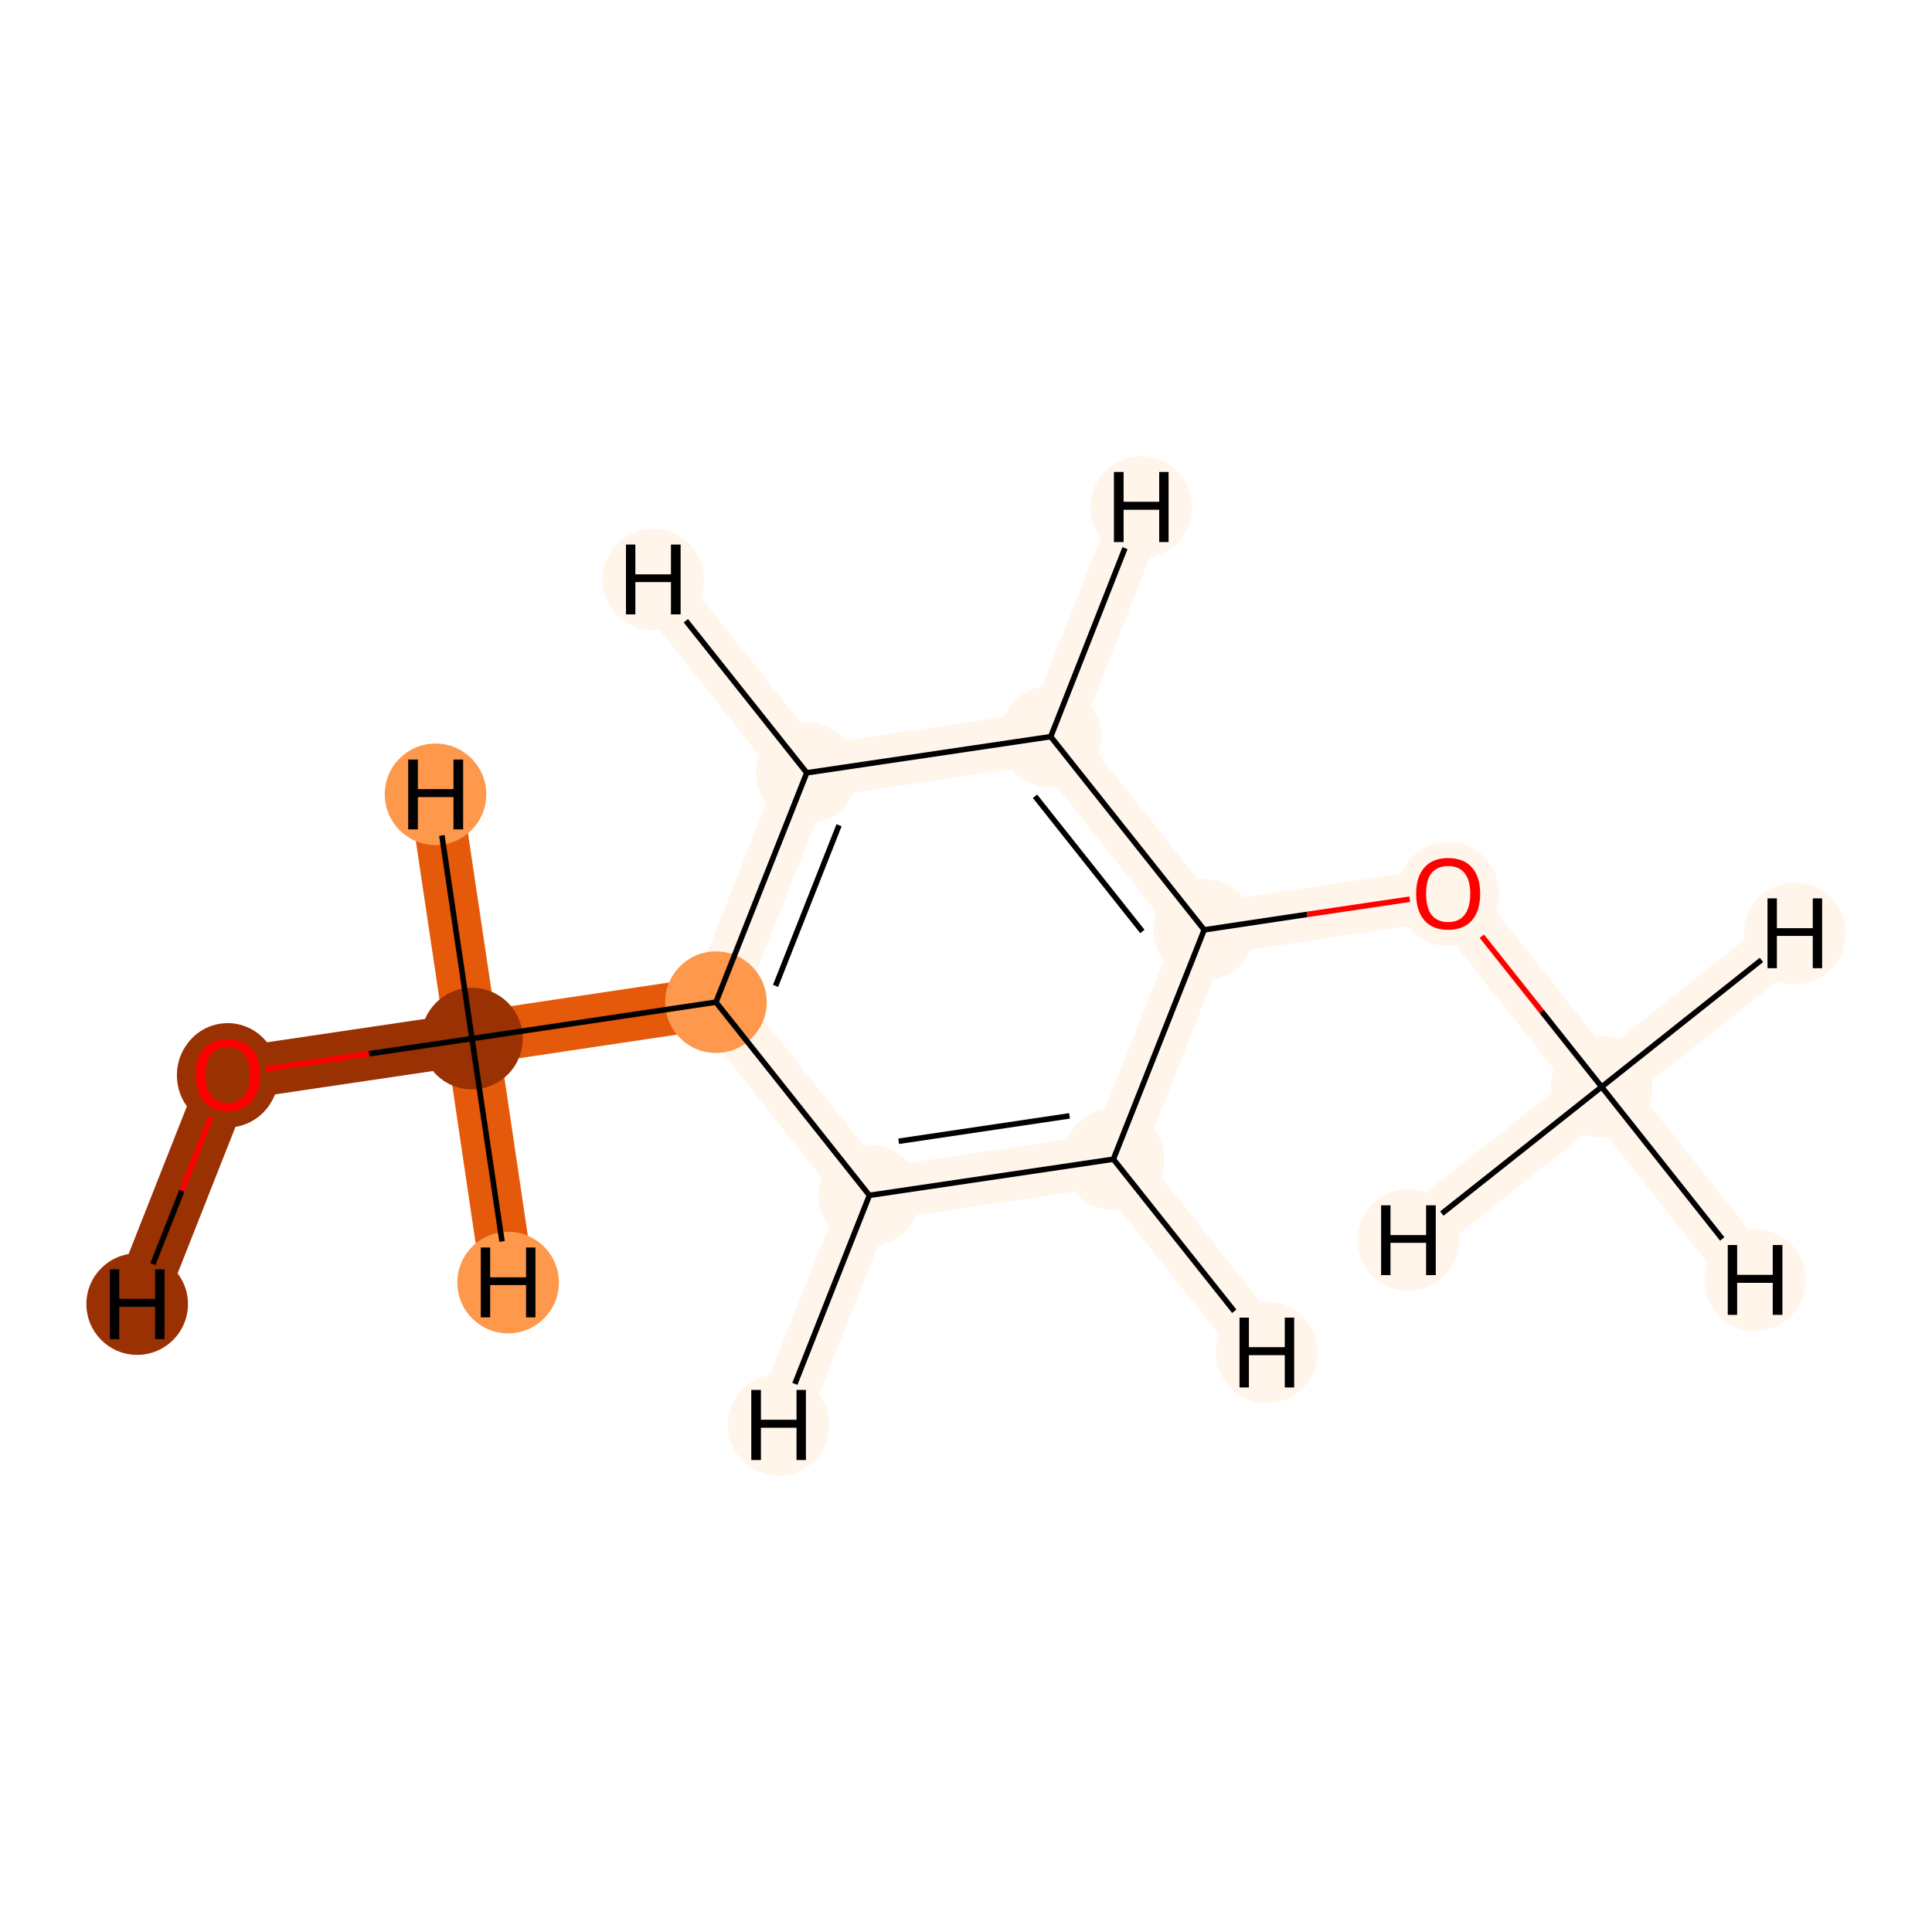<?xml version='1.0' encoding='iso-8859-1'?>
<svg version='1.1' baseProfile='full'
              xmlns='http://www.w3.org/2000/svg'
                      xmlns:rdkit='http://www.rdkit.org/xml'
                      xmlns:xlink='http://www.w3.org/1999/xlink'
                  xml:space='preserve'
width='700px' height='700px' viewBox='0 0 700 700'>
<!-- END OF HEADER -->
<rect style='opacity:1.0;fill:#FFFFFF;stroke:none' width='700.0' height='700.0' x='0.0' y='0.0'> </rect>
<path d='M 82.5,389.4 L 171.0,376.3' style='fill:none;fill-rule:evenodd;stroke:#993103;stroke-width:19.1px;stroke-linecap:butt;stroke-linejoin:miter;stroke-opacity:1' />
<path d='M 82.5,389.4 L 49.7,472.5' style='fill:none;fill-rule:evenodd;stroke:#993103;stroke-width:19.1px;stroke-linecap:butt;stroke-linejoin:miter;stroke-opacity:1' />
<path d='M 171.0,376.3 L 259.4,363.1' style='fill:none;fill-rule:evenodd;stroke:#E5590A;stroke-width:19.1px;stroke-linecap:butt;stroke-linejoin:miter;stroke-opacity:1' />
<path d='M 171.0,376.3 L 157.8,287.8' style='fill:none;fill-rule:evenodd;stroke:#E5590A;stroke-width:19.1px;stroke-linecap:butt;stroke-linejoin:miter;stroke-opacity:1' />
<path d='M 171.0,376.3 L 184.1,464.7' style='fill:none;fill-rule:evenodd;stroke:#E5590A;stroke-width:19.1px;stroke-linecap:butt;stroke-linejoin:miter;stroke-opacity:1' />
<path d='M 259.4,363.1 L 292.3,280.0' style='fill:none;fill-rule:evenodd;stroke:#FFF5EB;stroke-width:19.1px;stroke-linecap:butt;stroke-linejoin:miter;stroke-opacity:1' />
<path d='M 259.4,363.1 L 315.0,433.1' style='fill:none;fill-rule:evenodd;stroke:#FFF5EB;stroke-width:19.1px;stroke-linecap:butt;stroke-linejoin:miter;stroke-opacity:1' />
<path d='M 292.3,280.0 L 380.7,266.9' style='fill:none;fill-rule:evenodd;stroke:#FFF5EB;stroke-width:19.1px;stroke-linecap:butt;stroke-linejoin:miter;stroke-opacity:1' />
<path d='M 292.3,280.0 L 236.7,210.0' style='fill:none;fill-rule:evenodd;stroke:#FFF5EB;stroke-width:19.1px;stroke-linecap:butt;stroke-linejoin:miter;stroke-opacity:1' />
<path d='M 380.7,266.9 L 436.3,336.9' style='fill:none;fill-rule:evenodd;stroke:#FFF5EB;stroke-width:19.1px;stroke-linecap:butt;stroke-linejoin:miter;stroke-opacity:1' />
<path d='M 380.7,266.9 L 413.5,183.7' style='fill:none;fill-rule:evenodd;stroke:#FFF5EB;stroke-width:19.1px;stroke-linecap:butt;stroke-linejoin:miter;stroke-opacity:1' />
<path d='M 436.3,336.9 L 403.4,420.0' style='fill:none;fill-rule:evenodd;stroke:#FFF5EB;stroke-width:19.1px;stroke-linecap:butt;stroke-linejoin:miter;stroke-opacity:1' />
<path d='M 436.3,336.9 L 524.7,323.7' style='fill:none;fill-rule:evenodd;stroke:#FFF5EB;stroke-width:19.1px;stroke-linecap:butt;stroke-linejoin:miter;stroke-opacity:1' />
<path d='M 403.4,420.0 L 315.0,433.1' style='fill:none;fill-rule:evenodd;stroke:#FFF5EB;stroke-width:19.1px;stroke-linecap:butt;stroke-linejoin:miter;stroke-opacity:1' />
<path d='M 403.4,420.0 L 459.0,490.0' style='fill:none;fill-rule:evenodd;stroke:#FFF5EB;stroke-width:19.1px;stroke-linecap:butt;stroke-linejoin:miter;stroke-opacity:1' />
<path d='M 315.0,433.1 L 282.1,516.3' style='fill:none;fill-rule:evenodd;stroke:#FFF5EB;stroke-width:19.1px;stroke-linecap:butt;stroke-linejoin:miter;stroke-opacity:1' />
<path d='M 524.7,323.7 L 580.3,393.8' style='fill:none;fill-rule:evenodd;stroke:#FFF5EB;stroke-width:19.1px;stroke-linecap:butt;stroke-linejoin:miter;stroke-opacity:1' />
<path d='M 580.3,393.8 L 635.9,463.8' style='fill:none;fill-rule:evenodd;stroke:#FFF5EB;stroke-width:19.1px;stroke-linecap:butt;stroke-linejoin:miter;stroke-opacity:1' />
<path d='M 580.3,393.8 L 650.3,338.2' style='fill:none;fill-rule:evenodd;stroke:#FFF5EB;stroke-width:19.1px;stroke-linecap:butt;stroke-linejoin:miter;stroke-opacity:1' />
<path d='M 580.3,393.8 L 510.3,449.3' style='fill:none;fill-rule:evenodd;stroke:#FFF5EB;stroke-width:19.1px;stroke-linecap:butt;stroke-linejoin:miter;stroke-opacity:1' />
<ellipse cx='82.5' cy='389.6' rx='17.9' ry='18.4'  style='fill:#993103;fill-rule:evenodd;stroke:#993103;stroke-width:1.0px;stroke-linecap:butt;stroke-linejoin:miter;stroke-opacity:1' />
<ellipse cx='171.0' cy='376.3' rx='17.9' ry='17.9'  style='fill:#993103;fill-rule:evenodd;stroke:#993103;stroke-width:1.0px;stroke-linecap:butt;stroke-linejoin:miter;stroke-opacity:1' />
<ellipse cx='259.4' cy='363.1' rx='17.9' ry='17.9'  style='fill:#FD984C;fill-rule:evenodd;stroke:#FD984C;stroke-width:1.0px;stroke-linecap:butt;stroke-linejoin:miter;stroke-opacity:1' />
<ellipse cx='292.3' cy='280.0' rx='17.9' ry='17.9'  style='fill:#FFF5EB;fill-rule:evenodd;stroke:#FFF5EB;stroke-width:1.0px;stroke-linecap:butt;stroke-linejoin:miter;stroke-opacity:1' />
<ellipse cx='380.7' cy='266.9' rx='17.9' ry='17.9'  style='fill:#FFF5EB;fill-rule:evenodd;stroke:#FFF5EB;stroke-width:1.0px;stroke-linecap:butt;stroke-linejoin:miter;stroke-opacity:1' />
<ellipse cx='436.3' cy='336.9' rx='17.9' ry='17.9'  style='fill:#FFF5EB;fill-rule:evenodd;stroke:#FFF5EB;stroke-width:1.0px;stroke-linecap:butt;stroke-linejoin:miter;stroke-opacity:1' />
<ellipse cx='403.4' cy='420.0' rx='17.9' ry='17.9'  style='fill:#FFF5EB;fill-rule:evenodd;stroke:#FFF5EB;stroke-width:1.0px;stroke-linecap:butt;stroke-linejoin:miter;stroke-opacity:1' />
<ellipse cx='315.0' cy='433.1' rx='17.9' ry='17.9'  style='fill:#FFF5EB;fill-rule:evenodd;stroke:#FFF5EB;stroke-width:1.0px;stroke-linecap:butt;stroke-linejoin:miter;stroke-opacity:1' />
<ellipse cx='524.7' cy='323.9' rx='17.9' ry='18.4'  style='fill:#FFF5EB;fill-rule:evenodd;stroke:#FFF5EB;stroke-width:1.0px;stroke-linecap:butt;stroke-linejoin:miter;stroke-opacity:1' />
<ellipse cx='580.3' cy='393.8' rx='17.9' ry='17.9'  style='fill:#FFF5EB;fill-rule:evenodd;stroke:#FFF5EB;stroke-width:1.0px;stroke-linecap:butt;stroke-linejoin:miter;stroke-opacity:1' />
<ellipse cx='49.7' cy='472.5' rx='17.9' ry='17.9'  style='fill:#993103;fill-rule:evenodd;stroke:#993103;stroke-width:1.0px;stroke-linecap:butt;stroke-linejoin:miter;stroke-opacity:1' />
<ellipse cx='157.8' cy='287.8' rx='17.9' ry='17.9'  style='fill:#FD984C;fill-rule:evenodd;stroke:#FD984C;stroke-width:1.0px;stroke-linecap:butt;stroke-linejoin:miter;stroke-opacity:1' />
<ellipse cx='184.1' cy='464.7' rx='17.9' ry='17.9'  style='fill:#FD984C;fill-rule:evenodd;stroke:#FD984C;stroke-width:1.0px;stroke-linecap:butt;stroke-linejoin:miter;stroke-opacity:1' />
<ellipse cx='236.7' cy='210.0' rx='17.9' ry='17.9'  style='fill:#FFF5EB;fill-rule:evenodd;stroke:#FFF5EB;stroke-width:1.0px;stroke-linecap:butt;stroke-linejoin:miter;stroke-opacity:1' />
<ellipse cx='413.5' cy='183.7' rx='17.9' ry='17.9'  style='fill:#FFF5EB;fill-rule:evenodd;stroke:#FFF5EB;stroke-width:1.0px;stroke-linecap:butt;stroke-linejoin:miter;stroke-opacity:1' />
<ellipse cx='459.0' cy='490.0' rx='17.9' ry='17.9'  style='fill:#FFF5EB;fill-rule:evenodd;stroke:#FFF5EB;stroke-width:1.0px;stroke-linecap:butt;stroke-linejoin:miter;stroke-opacity:1' />
<ellipse cx='282.1' cy='516.3' rx='17.9' ry='17.9'  style='fill:#FFF5EB;fill-rule:evenodd;stroke:#FFF5EB;stroke-width:1.0px;stroke-linecap:butt;stroke-linejoin:miter;stroke-opacity:1' />
<ellipse cx='635.9' cy='463.8' rx='17.9' ry='17.9'  style='fill:#FFF5EB;fill-rule:evenodd;stroke:#FFF5EB;stroke-width:1.0px;stroke-linecap:butt;stroke-linejoin:miter;stroke-opacity:1' />
<ellipse cx='650.3' cy='338.2' rx='17.9' ry='17.9'  style='fill:#FFF5EB;fill-rule:evenodd;stroke:#FFF5EB;stroke-width:1.0px;stroke-linecap:butt;stroke-linejoin:miter;stroke-opacity:1' />
<ellipse cx='510.3' cy='449.3' rx='17.9' ry='17.9'  style='fill:#FFF5EB;fill-rule:evenodd;stroke:#FFF5EB;stroke-width:1.0px;stroke-linecap:butt;stroke-linejoin:miter;stroke-opacity:1' />
<path class='bond-0 atom-0 atom-1' d='M 96.4,387.3 L 133.7,381.8' style='fill:none;fill-rule:evenodd;stroke:#FF0000;stroke-width:2.0px;stroke-linecap:butt;stroke-linejoin:miter;stroke-opacity:1' />
<path class='bond-0 atom-0 atom-1' d='M 133.7,381.8 L 171.0,376.3' style='fill:none;fill-rule:evenodd;stroke:#000000;stroke-width:2.0px;stroke-linecap:butt;stroke-linejoin:miter;stroke-opacity:1' />
<path class='bond-10 atom-0 atom-10' d='M 76.4,404.8 L 65.9,431.4' style='fill:none;fill-rule:evenodd;stroke:#FF0000;stroke-width:2.0px;stroke-linecap:butt;stroke-linejoin:miter;stroke-opacity:1' />
<path class='bond-10 atom-0 atom-10' d='M 65.9,431.4 L 55.4,458.0' style='fill:none;fill-rule:evenodd;stroke:#000000;stroke-width:2.0px;stroke-linecap:butt;stroke-linejoin:miter;stroke-opacity:1' />
<path class='bond-1 atom-1 atom-2' d='M 171.0,376.3 L 259.4,363.1' style='fill:none;fill-rule:evenodd;stroke:#000000;stroke-width:2.0px;stroke-linecap:butt;stroke-linejoin:miter;stroke-opacity:1' />
<path class='bond-11 atom-1 atom-11' d='M 171.0,376.3 L 160.1,302.7' style='fill:none;fill-rule:evenodd;stroke:#000000;stroke-width:2.0px;stroke-linecap:butt;stroke-linejoin:miter;stroke-opacity:1' />
<path class='bond-12 atom-1 atom-12' d='M 171.0,376.3 L 181.9,449.8' style='fill:none;fill-rule:evenodd;stroke:#000000;stroke-width:2.0px;stroke-linecap:butt;stroke-linejoin:miter;stroke-opacity:1' />
<path class='bond-2 atom-2 atom-3' d='M 259.4,363.1 L 292.3,280.0' style='fill:none;fill-rule:evenodd;stroke:#000000;stroke-width:2.0px;stroke-linecap:butt;stroke-linejoin:miter;stroke-opacity:1' />
<path class='bond-2 atom-2 atom-3' d='M 281.0,357.2 L 304.0,299.0' style='fill:none;fill-rule:evenodd;stroke:#000000;stroke-width:2.0px;stroke-linecap:butt;stroke-linejoin:miter;stroke-opacity:1' />
<path class='bond-9 atom-7 atom-2' d='M 315.0,433.1 L 259.4,363.1' style='fill:none;fill-rule:evenodd;stroke:#000000;stroke-width:2.0px;stroke-linecap:butt;stroke-linejoin:miter;stroke-opacity:1' />
<path class='bond-3 atom-3 atom-4' d='M 292.3,280.0 L 380.7,266.9' style='fill:none;fill-rule:evenodd;stroke:#000000;stroke-width:2.0px;stroke-linecap:butt;stroke-linejoin:miter;stroke-opacity:1' />
<path class='bond-13 atom-3 atom-13' d='M 292.3,280.0 L 248.5,224.9' style='fill:none;fill-rule:evenodd;stroke:#000000;stroke-width:2.0px;stroke-linecap:butt;stroke-linejoin:miter;stroke-opacity:1' />
<path class='bond-4 atom-4 atom-5' d='M 380.7,266.9 L 436.3,336.9' style='fill:none;fill-rule:evenodd;stroke:#000000;stroke-width:2.0px;stroke-linecap:butt;stroke-linejoin:miter;stroke-opacity:1' />
<path class='bond-4 atom-4 atom-5' d='M 375.0,288.5 L 413.9,337.5' style='fill:none;fill-rule:evenodd;stroke:#000000;stroke-width:2.0px;stroke-linecap:butt;stroke-linejoin:miter;stroke-opacity:1' />
<path class='bond-14 atom-4 atom-14' d='M 380.7,266.9 L 407.6,198.6' style='fill:none;fill-rule:evenodd;stroke:#000000;stroke-width:2.0px;stroke-linecap:butt;stroke-linejoin:miter;stroke-opacity:1' />
<path class='bond-5 atom-5 atom-6' d='M 436.3,336.9 L 403.4,420.0' style='fill:none;fill-rule:evenodd;stroke:#000000;stroke-width:2.0px;stroke-linecap:butt;stroke-linejoin:miter;stroke-opacity:1' />
<path class='bond-7 atom-5 atom-8' d='M 436.3,336.9 L 473.6,331.3' style='fill:none;fill-rule:evenodd;stroke:#000000;stroke-width:2.0px;stroke-linecap:butt;stroke-linejoin:miter;stroke-opacity:1' />
<path class='bond-7 atom-5 atom-8' d='M 473.6,331.3 L 510.8,325.8' style='fill:none;fill-rule:evenodd;stroke:#FF0000;stroke-width:2.0px;stroke-linecap:butt;stroke-linejoin:miter;stroke-opacity:1' />
<path class='bond-6 atom-6 atom-7' d='M 403.4,420.0 L 315.0,433.1' style='fill:none;fill-rule:evenodd;stroke:#000000;stroke-width:2.0px;stroke-linecap:butt;stroke-linejoin:miter;stroke-opacity:1' />
<path class='bond-6 atom-6 atom-7' d='M 387.5,404.3 L 325.6,413.5' style='fill:none;fill-rule:evenodd;stroke:#000000;stroke-width:2.0px;stroke-linecap:butt;stroke-linejoin:miter;stroke-opacity:1' />
<path class='bond-15 atom-6 atom-15' d='M 403.4,420.0 L 447.2,475.1' style='fill:none;fill-rule:evenodd;stroke:#000000;stroke-width:2.0px;stroke-linecap:butt;stroke-linejoin:miter;stroke-opacity:1' />
<path class='bond-16 atom-7 atom-16' d='M 315.0,433.1 L 288.0,501.4' style='fill:none;fill-rule:evenodd;stroke:#000000;stroke-width:2.0px;stroke-linecap:butt;stroke-linejoin:miter;stroke-opacity:1' />
<path class='bond-8 atom-8 atom-9' d='M 536.9,339.2 L 558.6,366.5' style='fill:none;fill-rule:evenodd;stroke:#FF0000;stroke-width:2.0px;stroke-linecap:butt;stroke-linejoin:miter;stroke-opacity:1' />
<path class='bond-8 atom-8 atom-9' d='M 558.6,366.5 L 580.3,393.8' style='fill:none;fill-rule:evenodd;stroke:#000000;stroke-width:2.0px;stroke-linecap:butt;stroke-linejoin:miter;stroke-opacity:1' />
<path class='bond-17 atom-9 atom-17' d='M 580.3,393.8 L 624.0,448.9' style='fill:none;fill-rule:evenodd;stroke:#000000;stroke-width:2.0px;stroke-linecap:butt;stroke-linejoin:miter;stroke-opacity:1' />
<path class='bond-18 atom-9 atom-18' d='M 580.3,393.8 L 638.2,347.8' style='fill:none;fill-rule:evenodd;stroke:#000000;stroke-width:2.0px;stroke-linecap:butt;stroke-linejoin:miter;stroke-opacity:1' />
<path class='bond-19 atom-9 atom-19' d='M 580.3,393.8 L 522.4,439.7' style='fill:none;fill-rule:evenodd;stroke:#000000;stroke-width:2.0px;stroke-linecap:butt;stroke-linejoin:miter;stroke-opacity:1' />
<path  class='atom-0' d='M 70.9 389.5
Q 70.9 383.4, 73.9 380.0
Q 76.9 376.6, 82.5 376.6
Q 88.2 376.6, 91.2 380.0
Q 94.2 383.4, 94.2 389.5
Q 94.2 395.6, 91.1 399.1
Q 88.1 402.6, 82.5 402.6
Q 77.0 402.6, 73.9 399.1
Q 70.9 395.6, 70.9 389.5
M 82.5 399.7
Q 86.4 399.7, 88.5 397.1
Q 90.6 394.5, 90.6 389.5
Q 90.6 384.5, 88.5 382.0
Q 86.4 379.4, 82.5 379.4
Q 78.7 379.4, 76.6 381.9
Q 74.5 384.4, 74.5 389.5
Q 74.5 394.6, 76.6 397.1
Q 78.7 399.7, 82.5 399.7
' fill='#FF0000'/>
<path  class='atom-8' d='M 513.1 323.8
Q 513.1 317.7, 516.1 314.3
Q 519.1 310.9, 524.7 310.9
Q 530.3 310.9, 533.3 314.3
Q 536.3 317.7, 536.3 323.8
Q 536.3 330.0, 533.3 333.5
Q 530.2 336.9, 524.7 336.9
Q 519.1 336.9, 516.1 333.5
Q 513.1 330.0, 513.1 323.8
M 524.7 334.1
Q 528.6 334.1, 530.6 331.5
Q 532.7 328.9, 532.7 323.8
Q 532.7 318.8, 530.6 316.3
Q 528.6 313.8, 524.7 313.8
Q 520.8 313.8, 518.7 316.3
Q 516.7 318.8, 516.7 323.8
Q 516.7 328.9, 518.7 331.5
Q 520.8 334.1, 524.7 334.1
' fill='#FF0000'/>
<path  class='atom-10' d='M 39.8 459.9
L 43.2 459.9
L 43.2 470.6
L 56.2 470.6
L 56.2 459.9
L 59.6 459.9
L 59.6 485.2
L 56.2 485.2
L 56.2 473.5
L 43.2 473.5
L 43.2 485.2
L 39.8 485.2
L 39.8 459.9
' fill='#000000'/>
<path  class='atom-11' d='M 147.9 275.2
L 151.4 275.2
L 151.4 285.9
L 164.3 285.9
L 164.3 275.2
L 167.8 275.2
L 167.8 300.5
L 164.3 300.5
L 164.3 288.8
L 151.4 288.8
L 151.4 300.5
L 147.9 300.5
L 147.9 275.2
' fill='#000000'/>
<path  class='atom-12' d='M 174.2 452.0
L 177.6 452.0
L 177.6 462.8
L 190.6 462.8
L 190.6 452.0
L 194.0 452.0
L 194.0 477.3
L 190.6 477.3
L 190.6 465.6
L 177.6 465.6
L 177.6 477.3
L 174.2 477.3
L 174.2 452.0
' fill='#000000'/>
<path  class='atom-13' d='M 226.8 197.3
L 230.2 197.3
L 230.2 208.1
L 243.1 208.1
L 243.1 197.3
L 246.6 197.3
L 246.6 222.6
L 243.1 222.6
L 243.1 210.9
L 230.2 210.9
L 230.2 222.6
L 226.8 222.6
L 226.8 197.3
' fill='#000000'/>
<path  class='atom-14' d='M 403.6 171.0
L 407.1 171.0
L 407.1 181.8
L 420.0 181.8
L 420.0 171.0
L 423.4 171.0
L 423.4 196.4
L 420.0 196.4
L 420.0 184.7
L 407.1 184.7
L 407.1 196.4
L 403.6 196.4
L 403.6 171.0
' fill='#000000'/>
<path  class='atom-15' d='M 449.1 477.4
L 452.5 477.4
L 452.5 488.1
L 465.5 488.1
L 465.5 477.4
L 468.9 477.4
L 468.9 502.7
L 465.5 502.7
L 465.5 491.0
L 452.5 491.0
L 452.5 502.7
L 449.1 502.7
L 449.1 477.4
' fill='#000000'/>
<path  class='atom-16' d='M 272.2 503.6
L 275.7 503.6
L 275.7 514.4
L 288.6 514.4
L 288.6 503.6
L 292.0 503.6
L 292.0 529.0
L 288.6 529.0
L 288.6 517.3
L 275.7 517.3
L 275.7 529.0
L 272.2 529.0
L 272.2 503.6
' fill='#000000'/>
<path  class='atom-17' d='M 626.0 451.1
L 629.4 451.1
L 629.4 461.9
L 642.3 461.9
L 642.3 451.1
L 645.8 451.1
L 645.8 476.4
L 642.3 476.4
L 642.3 464.8
L 629.4 464.8
L 629.4 476.4
L 626.0 476.4
L 626.0 451.1
' fill='#000000'/>
<path  class='atom-18' d='M 640.4 325.5
L 643.8 325.5
L 643.8 336.3
L 656.8 336.3
L 656.8 325.5
L 660.2 325.5
L 660.2 350.8
L 656.8 350.8
L 656.8 339.1
L 643.8 339.1
L 643.8 350.8
L 640.4 350.8
L 640.4 325.5
' fill='#000000'/>
<path  class='atom-19' d='M 500.4 436.7
L 503.8 436.7
L 503.8 447.5
L 516.7 447.5
L 516.7 436.7
L 520.2 436.7
L 520.2 462.0
L 516.7 462.0
L 516.7 450.3
L 503.8 450.3
L 503.8 462.0
L 500.4 462.0
L 500.4 436.7
' fill='#000000'/>
</svg>
